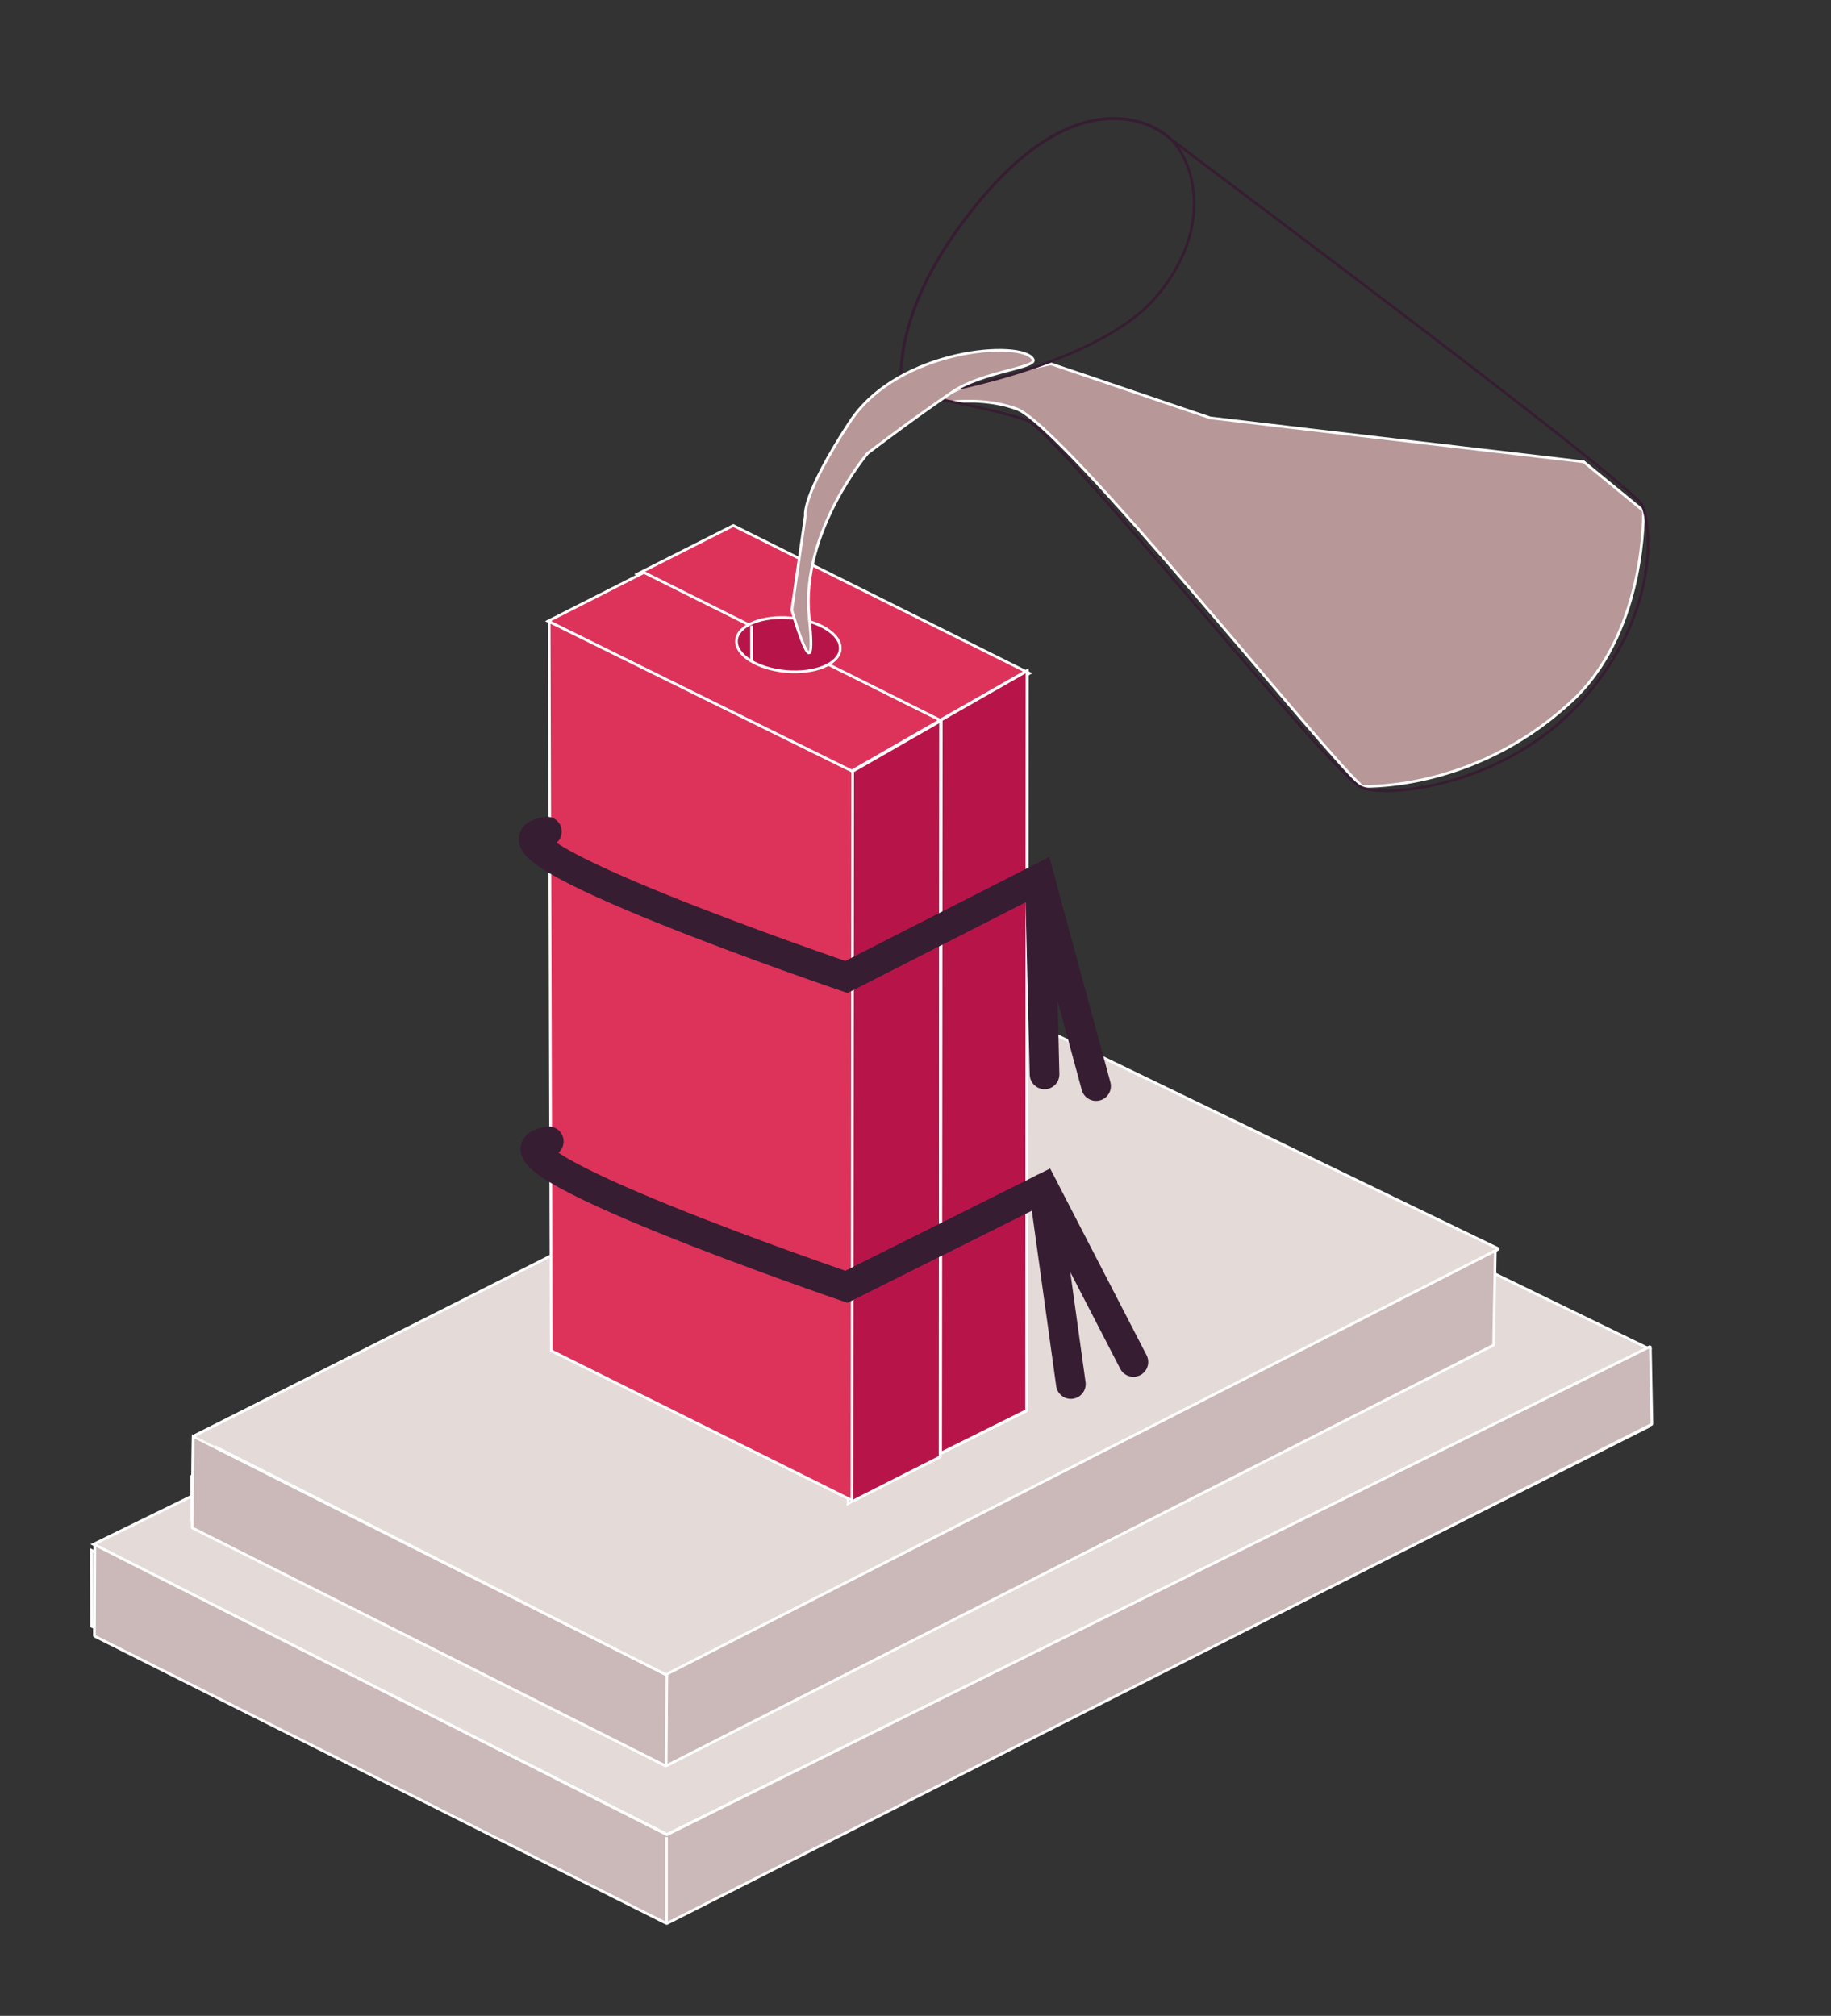 <?xml version="1.0" encoding="utf-8"?>
<!-- Generator: Adobe Illustrator 25.2.1, SVG Export Plug-In . SVG Version: 6.00 Build 0)  -->
<svg version="1.1" id="Layer_1" xmlns="http://www.w3.org/2000/svg" xmlns:xlink="http://www.w3.org/1999/xlink" x="0px" y="0px"
	 viewBox="0 0 164.28 180.89" style="enable-background:new 0 0 164.28 180.89;" xml:space="preserve">
<rect x="0" y="0" width="164.28" height="180.89" fill="#333333" stroke="none"/>
<style type="text/css">
	.st0{fill:none;stroke:#FFFFFF;stroke-width:0.241;stroke-linejoin:bevel;stroke-miterlimit:10;}
	.st1{fill:#CBB8B9;stroke:#FFFFFF;stroke-width:0.241;stroke-miterlimit:10;}
	.st2{fill:#E4DAD8;stroke:#FFFFFF;stroke-width:0.241;stroke-miterlimit:10;}
	.st3{fill:#CBB8B9;stroke:#FFFFFF;stroke-width:0.241;stroke-linejoin:bevel;stroke-miterlimit:10;}
	.st4{fill:#E4DAD8;stroke:#FFFFFF;stroke-width:0.241;stroke-linejoin:bevel;stroke-miterlimit:10;}
	.st5{fill:none;stroke:#FFFFFF;stroke-width:0.241;stroke-miterlimit:10;}
	.st6{fill:none;stroke:#9C1B43;stroke-width:0.532;stroke-miterlimit:10;}
	.st7{fill:#DD335A;stroke:#FFFFFF;stroke-width:0.241;stroke-miterlimit:10;}
	.st8{fill:#B71549;stroke:#FFFFFF;stroke-width:0.241;stroke-miterlimit:10;}
	.st9{fill:#B71549;stroke:#FFFFFF;stroke-width:0.268;stroke-miterlimit:10;}
	.st10{fill:none;stroke:#361D32;stroke-width:2.659;stroke-linecap:round;stroke-miterlimit:10;}
	.st11{clip-path:url(#SVGID_2_);fill:#B79797;stroke:#FFFFFF;stroke-width:0.241;stroke-miterlimit:10;}
	.st12{fill:none;stroke:#361D32;stroke-width:0.241;stroke-miterlimit:10;}
	.st13{fill:none;stroke:#361D32;stroke-width:0.268;stroke-miterlimit:10;}
	.st14{fill:#B79797;stroke:#FFFFFF;stroke-width:0.241;stroke-miterlimit:10;}
</style>
<g>
	<line class="st0" x1="59.61" y1="160.61" x2="59.57" y2="168.78"/>
	<polygon class="st1" points="17.21,136.41 59.96,158.1 132.51,121.56 132.67,113.14 92.25,94.66 17.22,132.47 	"/>
	<polygon class="st1" points="17.24,137.1 17.33,128.89 60.05,149.8 59.88,158.09 	"/>
	<polygon class="st1" points="8.21,139.12 8.22,145.93 60.21,172.16 147.92,128.01 147.79,121.03 60.15,164.63 	"/>
	<path class="st2" d="M17.42,128.85c-0.01,0.03,42.6,20.94,42.61,20.91l72.53-36.62l-42.82-20.7L17.42,128.85z"/>
	<polygon class="st2" points="59.85,164.61 147.97,121.04 95.86,95.71 8.38,138.58 	"/>
	<polygon class="st1" points="17.21,136.41 59.83,158.43 134.01,120.7 134.16,112.29 92.25,94.66 17.22,132.47 	"/>
	<polygon class="st3" points="17.24,137.1 17.33,128.89 59.83,150.31 59.77,158.49 	"/>
	<polygon class="st3" points="8.51,138.62 8.47,146.81 59.82,172.61 148.21,127.8 148.07,120.82 59.84,164.64 	"/>
	<path class="st4" d="M17.42,128.85c-0.01,0.03,42.32,21.42,42.32,21.42l74.73-38.2l-42.82-20.7L17.42,128.85z"/>
	<line class="st5" x1="59.8" y1="164.85" x2="59.8" y2="172.53"/>
</g>
<path class="st6" d="M97.01,64.06"/>
<path class="st6" d="M89.2,58.32"/>
<path class="st6" d="M84.39,54.8"/>
<path class="st6" d="M76.6,49.07"/>
<path class="st6" d="M97.01,64.06"/>
<path class="st6" d="M89.2,58.32"/>
<path class="st6" d="M84.39,54.8"/>
<path class="st6" d="M76.6,49.07"/>
<g>
	<polygon class="st7" points="57.17,51.52 84.34,65.03 92.37,60.42 65.79,47.16 	"/>
	<polygon class="st7" points="49.17,55.74 76.33,69.24 84.36,64.63 57.78,51.37 	"/>
	<ellipse transform="matrix(0.089 -0.996 0.996 0.089 6.797 123.179)" class="st8" cx="70.76" cy="57.87" rx="2.41" ry="4.67"/>
	<polygon class="st8" points="76.14,69.42 76.09,134.92 84.35,130.73 84.39,64.69 	"/>
	<polygon class="st9" points="84.44,64.59 84.38,130.43 92.12,126.58 92.16,60.19 	"/>
	<polygon class="st7" points="49.27,55.78 49.46,121.21 76.44,134.64 76.5,69.22 	"/>
	<g>
		<path class="st10" d="M49.07,74.62c-8.03,1.18,26.87,13.05,26.87,13.05l17.35-8.84l5.05,18.63"/>
		<path class="st10" d="M49.24,102.42c-8.03,1.18,26.7,13.05,26.7,13.05l17.7-8.84l8.05,15.59"/>
		<line class="st10" x1="93.29" y1="78.83" x2="93.72" y2="96.41"/>
		<line class="st10" x1="93.64" y1="106.63" x2="96.08" y2="124.2"/>
	</g>
	<line class="st5" x1="67.43" y1="56.14" x2="67.43" y2="59.25"/>
</g>
<g>
	<g>
		<g>
			<g>
				<defs>
					<path id="SVGID_1_" d="M104.56,12.1c2.37,1.59,4.71,8.05-0.83,14.54c-5.54,6.49-21.13,8.88-21.13,8.88s6.71,1.18,9.51,2.19
						c2.8,1.02,27.32,31.8,30.01,32.93c2.01,0.96,12.71,0.12,19.74-7.69c7.03-7.8,6.31-15.59,5.51-17.56
						c-0.67-1.64-30.67-24.12-40.05-31.19L104.56,12.1"/>
				</defs>
				<clipPath id="SVGID_2_">
					<use xlink:href="#SVGID_1_"  style="overflow:visible;"/>
				</clipPath>
				<path class="st11" d="M147.45,45.84c0,0,0.3,10.37-6.02,16.69c-8.49,8.21-18.2,8.04-19.19,8.04
					c-3.18-2.61-26.77-32.35-31.05-33.89c-4.28-1.54-9.15,0-9.15,0l5.99-2.66l6.25-1.37l14.3,4.85l9.03,1.07l24.48,2.87
					L147.45,45.84z"/>
			</g>
			<g>
				<path id="XMLID_3_" class="st12" d="M104.56,12.1c2.37,1.59,4.71,8.05-0.83,14.54c-5.54,6.49-21.13,8.88-21.13,8.88
					s6.71,1.18,9.51,2.19c2.8,1.02,27.32,31.8,30.01,32.93c2.01,0.96,12.71,0.12,19.74-7.69c7.03-7.8,6.31-15.59,5.51-17.56
					c-0.67-1.64-30.67-24.12-40.05-31.19L104.56,12.1"/>
			</g>
		</g>
		<path class="st13" d="M81.01,35.51c0,0-1.88-6.98,6.92-17.54s15.32-6.94,16.64-5.87"/>
	</g>
	<path class="st14" d="M92.7,32.26c-0.88-1.77-12.12-1.04-16.47,5.63c-4.36,6.67-3.97,8.37-3.97,8.37l-1.22,8.48
		c0,0,2.35,8.22,1.56,0.63c-0.79-7.59,5.24-14.69,5.24-14.69s3.95-3.02,7.58-5.49C88.12,33.34,93.08,33.01,92.7,32.26z"/>
</g>
</svg>
